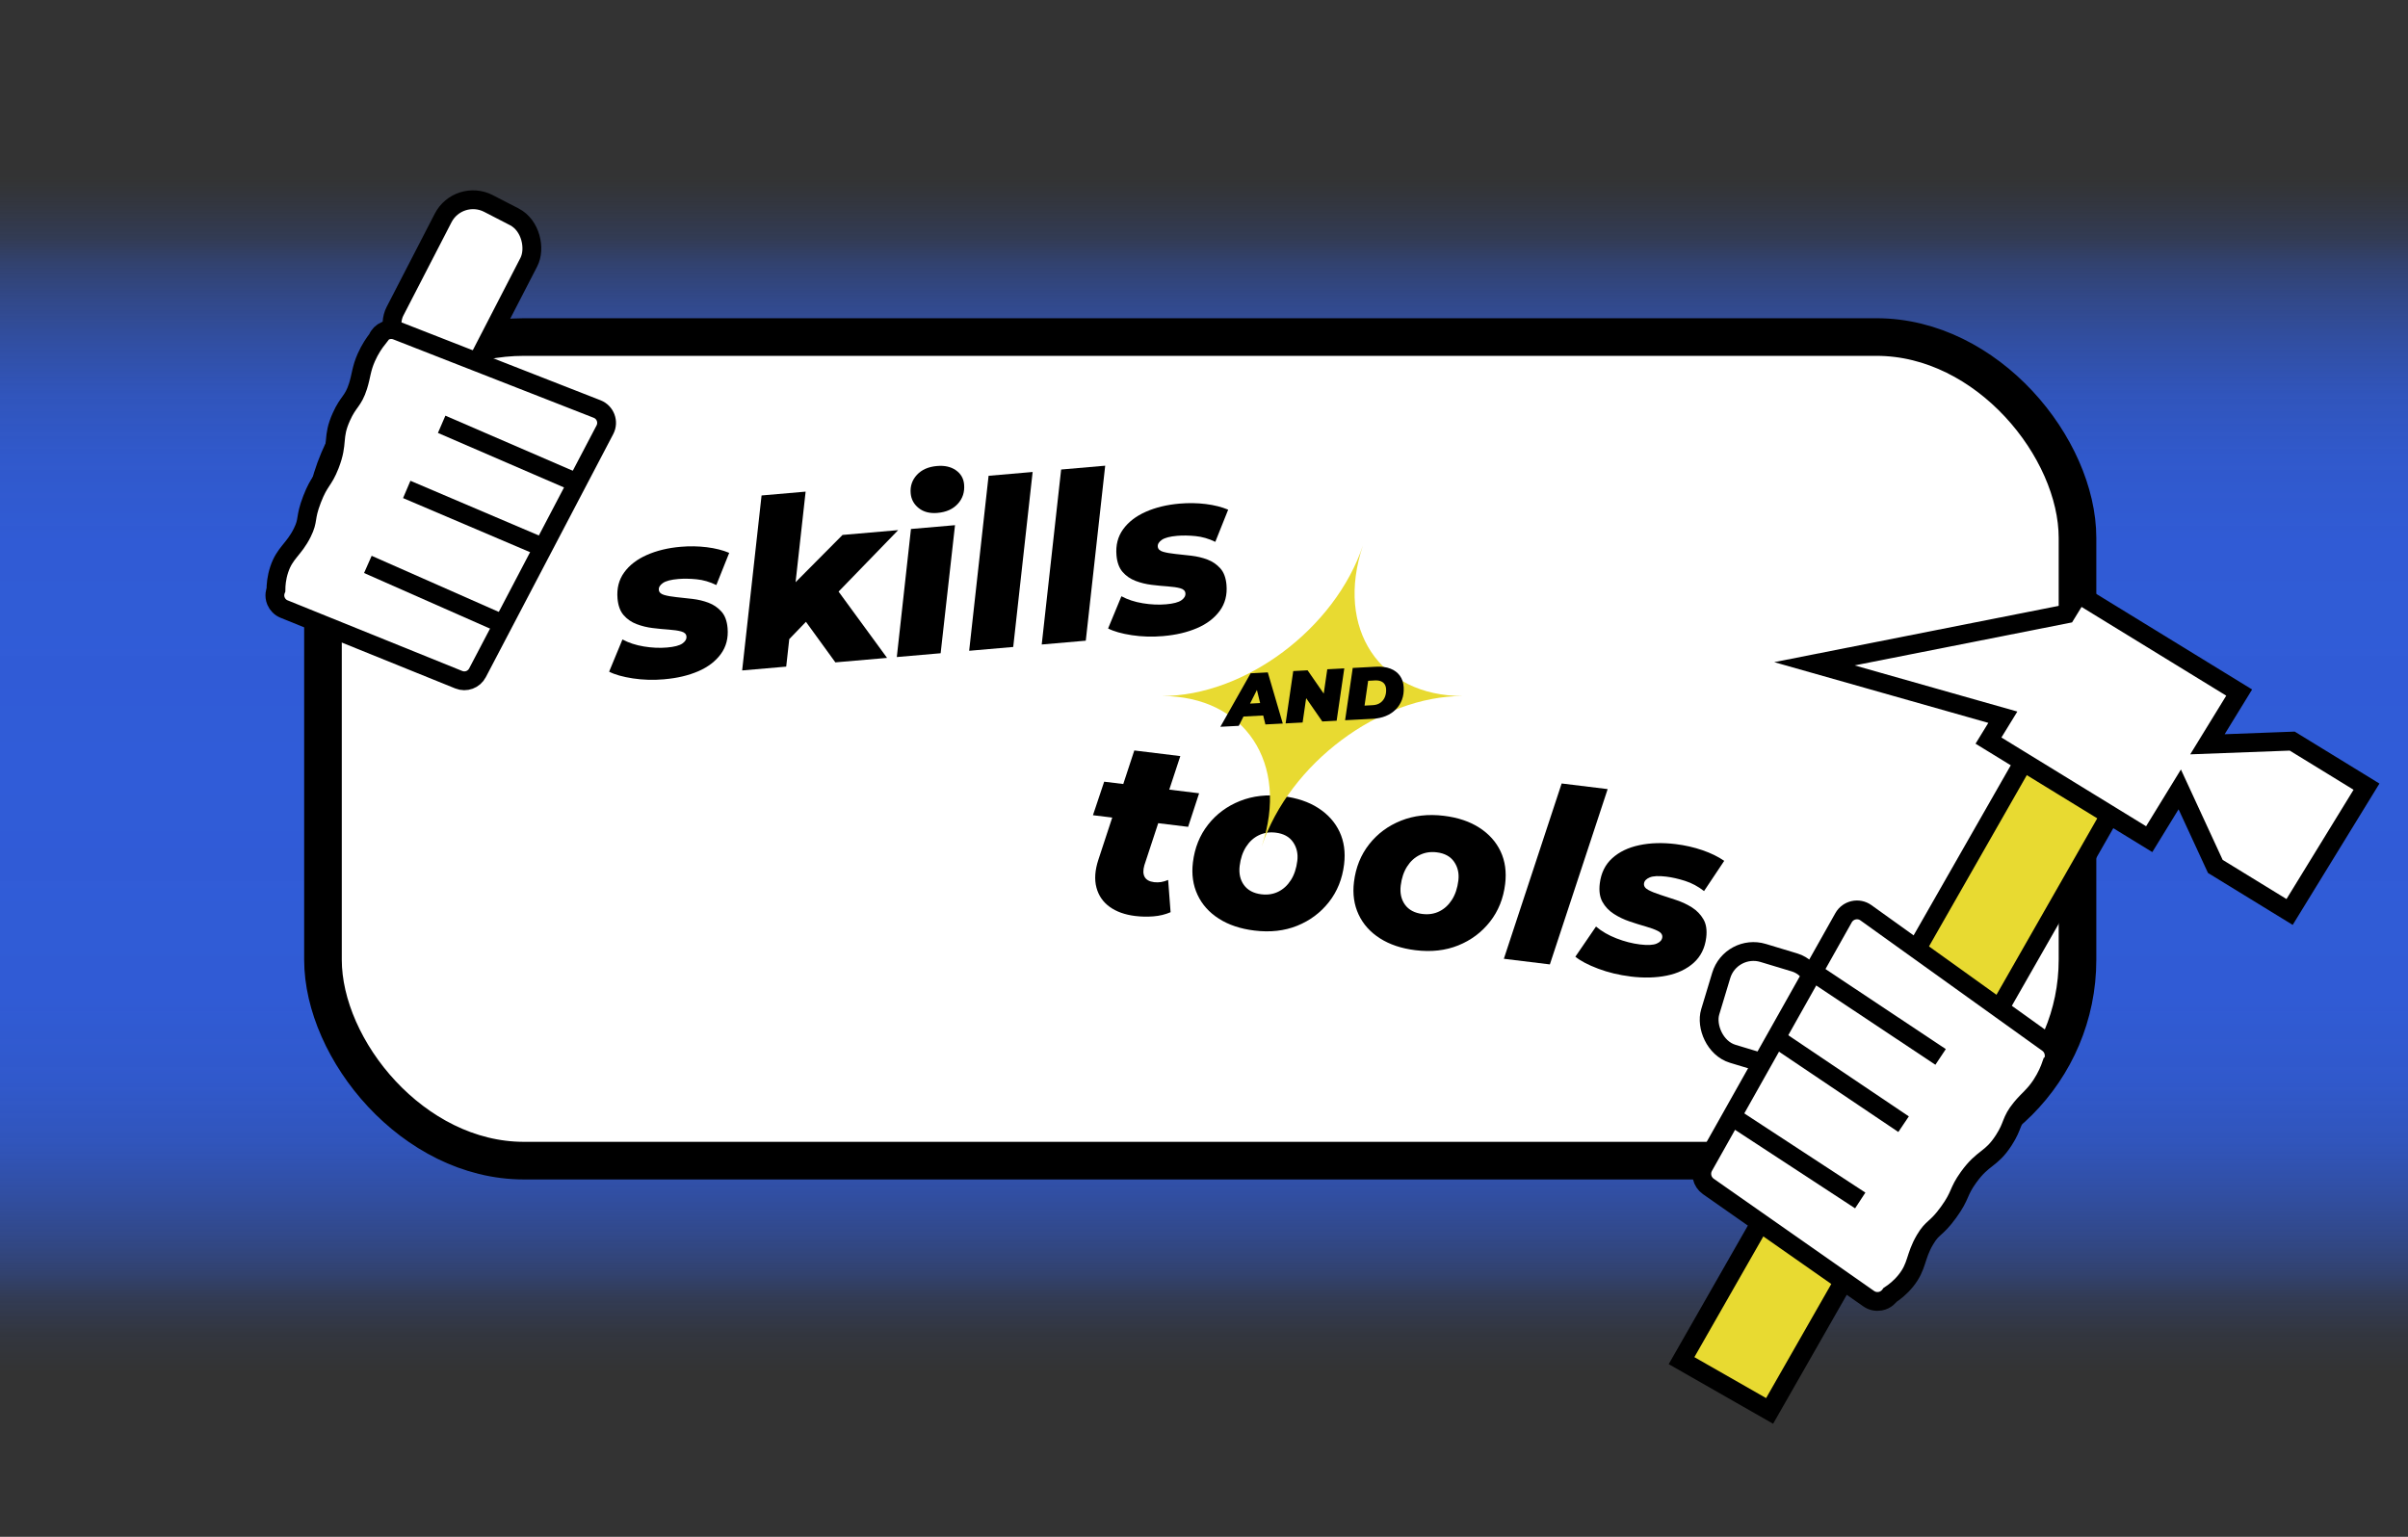<?xml version="1.0" encoding="UTF-8"?>
<svg id="_Слой_1" data-name="Слой 1" xmlns="http://www.w3.org/2000/svg" xmlns:xlink="http://www.w3.org/1999/xlink" viewBox="0 0 1280 817.06">
  <rect x="0" y="0" width="1280" height="817.06" fill="#333333" stroke="none"/>
  <defs>
    <style>
      @keyframes floating {
        0% {
            translate: -3px -20px;
        }

        100% {
            translate: -20px 20px;
        }
      }

      @keyframes floating-2 {
        0% {
            translate: -10px 10px;
        }
        
        100% {
            translate: -1px -10px;
        }
      }

      .cls-1, .cls-2, .cls-4 {
        animation: floating 2s alternate ease-in-out infinite;
      }

      .cls-3, .cls-5, .cls-7 {
        animation: floating-2 1.5s alternate ease-in-out infinite;
      }

      .cls-1, .cls-2, .cls-3, .cls-4 {
        stroke: #000;
        stroke-miterlimit: 10;
      }

      .cls-1, .cls-2, .cls-4 {
        stroke-width: 10px;
      }

      .cls-1, .cls-5 {
        fill: #e8da31;
      }

      .cls-6 {
        fill: url(#_Безымянный_градиент_2);
      }

      .cls-6, .cls-7, .cls-5 {
        stroke-width: 0px;
      }

      .cls-7 {
        fill: #000;
      }

      .cls-2, .cls-3 {
        fill: #fff;
      }

      .cls-3 {
        stroke-width: 20px;
      }

      .cls-4 {
        fill: none;
      }
    </style>
    <linearGradient id="_Безымянный_градиент_2" data-name="Безымянный градиент 2" x1="640.5" y1="728.53" x2="640.5" y2="88.53" gradientUnits="userSpaceOnUse">
      <stop offset="0" stop-color="#305cd8" stop-opacity="0"/>
      <stop offset="0" stop-color="rgba(48, 92, 216, .08)" stop-opacity=".08"/>
      <stop offset=".03" stop-color="rgba(48, 92, 216, .27)" stop-opacity=".27"/>
      <stop offset=".06" stop-color="rgba(48, 92, 216, .45)" stop-opacity=".45"/>
      <stop offset=".08" stop-color="rgba(48, 92, 216, .6)" stop-opacity=".6"/>
      <stop offset=".11" stop-color="rgba(48, 92, 216, .72)" stop-opacity=".72"/>
      <stop offset=".15" stop-color="rgba(48, 92, 216, .83)" stop-opacity=".83"/>
      <stop offset=".19" stop-color="rgba(48, 92, 216, .91)" stop-opacity=".91"/>
      <stop offset=".24" stop-color="rgba(48, 92, 216, .96)" stop-opacity=".96"/>
      <stop offset=".31" stop-color="rgba(48, 92, 216, .99)" stop-opacity=".99"/>
      <stop offset=".5" stop-color="#305cd8"/>
      <stop offset=".69" stop-color="rgba(48, 92, 216, .99)" stop-opacity=".99"/>
      <stop offset=".76" stop-color="rgba(48, 92, 216, .96)" stop-opacity=".96"/>
      <stop offset=".81" stop-color="rgba(48, 92, 216, .91)" stop-opacity=".91"/>
      <stop offset=".85" stop-color="rgba(48, 92, 216, .83)" stop-opacity=".83"/>
      <stop offset=".89" stop-color="rgba(48, 92, 216, .72)" stop-opacity=".72"/>
      <stop offset=".92" stop-color="rgba(48, 92, 216, .6)" stop-opacity=".6"/>
      <stop offset=".94" stop-color="rgba(48, 92, 216, .45)" stop-opacity=".45"/>
      <stop offset=".97" stop-color="rgba(48, 92, 216, .27)" stop-opacity=".27"/>
      <stop offset=".99" stop-color="rgba(48, 92, 216, .08)" stop-opacity=".08"/>
      <stop offset="1" stop-color="#305cd8" stop-opacity="0"/>
    </linearGradient>
  </defs>
  <rect class="cls-6" x="0" y="88.53" width="1281" height="640"/>
  <rect class="cls-3" x="171.68" y="179.19" width="932.64" height="437.87" rx="106.83" ry="106.83"/>
  <g>
    <rect class="cls-1" x="982.29" y="390.43" width="53.91" height="370.67" transform="translate(418.29 -424.66) rotate(29.73)"/>
    <g>
      <rect class="cls-2" x="910.88" y="507.97" width="53.24" height="56" rx="17.89" ry="17.89" transform="translate(195.06 -248.22) rotate(16.81)"/>
      <path class="cls-2" d="M1090.44,565.96c-.89,2.59-2.48,6.51-5.27,10.77-3.83,5.86-6.88,7.7-10.79,12.46-5.75,6.99-4.01,8.91-9.24,17.01-6.92,10.69-10.83,8.71-18.78,19.77-5.73,7.97-3.91,9.31-10.54,18.48-6.8,9.4-8.38,7.54-12.58,14.67-5.32,9.03-4,14.06-10.13,21.71-3.03,3.78-6.27,6.2-8.39,7.59-.31.45-2.02,2.79-5.29,3.37-2.07.36-4.27-.06-6.12-1.36l-85.22-59.65c-3.45-2.42-4.51-7.06-2.44-10.73l74.31-132.12c2.39-4.25,7.95-5.49,11.92-2.64,32.21,23.1,64.43,46.2,96.64,69.3,3.65,2.62,4.51,7.68,1.94,11.36Z"/>
      <line class="cls-4" x1="963.72" y1="516.8" x2="1031.55" y2="561.92"/>
      <line class="cls-4" x1="943.94" y1="551.95" x2="1011.87" y2="597.68"/>
      <line class="cls-4" x1="921.48" y1="594.18" x2="988.83" y2="638.23"/>
    </g>
    <path class="cls-2" d="M1098.31,326.42l6.52-10.62,85.43,52.41-16.87,27.49,45.07-1.69h0l39.48,24.22-40.88,66.62-39.48-24.22h0l-18.91-40.95-16.24,26.47-85.43-52.41,7.63-12.43c-33.38-9.47-66.77-18.94-100.15-28.41,44.61-8.83,89.22-17.65,133.83-26.48Z"/>
  </g>
  <g>
    <rect class="cls-2" x="219.9" y="106.64" width="51.25" height="91.63" rx="17.89" ry="17.89" transform="translate(393.82 400.51) rotate(-152.71)"/>
    <path class="cls-2" d="M200.65,180.15c-1.62,2.08-3.95,5.41-5.94,9.9-2.72,6.16-2.61,9.59-4.4,15.24-2.64,8.3-5.1,7.9-8.89,16.38-5.01,11.19-1.36,13.31-6.12,25.52-3.44,8.8-5.47,8.04-9.4,18.2-4.03,10.42-1.7,10.72-5.25,17.85-4.5,9.03-9.26,10.6-12.23,19.56-1.47,4.42-1.72,8.32-1.74,10.75-.2.49-1.2,3.1.05,6.04.79,1.86,2.28,3.42,4.3,4.23l92.83,37.55c3.76,1.52,8.06-.06,9.94-3.65l67.74-129.24c2.18-4.16.26-9.29-4.11-11.01-35.53-13.9-71.07-27.81-106.6-41.71-4.02-1.57-8.57.38-10.19,4.39Z"/>
    <line class="cls-4" x1="306.75" y1="256.71" x2="234.77" y2="225.58"/>
    <line class="cls-4" x1="288.73" y1="291.1" x2="216.21" y2="260.21"/>
    <line class="cls-4" x1="266.41" y1="331.36" x2="195.54" y2="300.07"/>
  </g>
  <g>
    <path class="cls-7" d="M353.19,361.14c-5.83.51-11.44.35-16.8-.47-5.37-.82-9.57-2.01-12.6-3.57l7.08-17.13c3.3,1.78,7.09,3.03,11.38,3.73,4.28.71,8.4.89,12.34.55,3.86-.33,6.57-1.04,8.14-2.13,1.56-1.09,2.28-2.33,2.16-3.73-.11-1.31-1.04-2.21-2.78-2.68-1.74-.47-3.94-.79-6.6-.98-2.67-.18-5.5-.45-8.51-.82-3.01-.36-5.89-1.06-8.63-2.11-2.74-1.04-5.03-2.63-6.87-4.75-1.84-2.12-2.92-5.07-3.25-8.85-.46-5.34.71-9.95,3.52-13.84,2.81-3.89,6.82-6.99,12.05-9.3,5.22-2.31,11.2-3.76,17.94-4.35,4.76-.41,9.41-.34,13.93.22,4.52.56,8.5,1.56,11.93,3l-6.84,17.11c-3.46-1.69-6.96-2.71-10.51-3.06-3.55-.35-6.8-.4-9.76-.15-3.86.33-6.57,1.05-8.13,2.13-1.56,1.09-2.29,2.29-2.17,3.6.11,1.32,1.04,2.23,2.78,2.74,1.74.51,3.93.9,6.56,1.17,2.63.27,5.47.58,8.53.94,3.05.36,5.91,1.04,8.56,2.05,2.65,1.01,4.92,2.55,6.8,4.63,1.88,2.07,2.98,5,3.31,8.78.46,5.34-.73,9.96-3.58,13.85-2.85,3.89-6.87,6.95-12.06,9.18-5.19,2.23-11.15,3.64-17.89,4.22Z"/>
    <path class="cls-7" d="M394.5,356.44l10.32-93.03,23.42-2.03-10.32,93.03-23.42,2.03ZM416.32,343.13l2.53-29.52,29.01-29.21,29.58-2.56-34.43,35.52-12.46,11.01-14.24,14.77ZM444.05,352.15l-17.63-24.3,14.97-19.3,30.14,41.22-27.49,2.38Z"/>
    <path class="cls-7" d="M476.71,349.32l7.52-68.08,23.42-2.03-7.64,68.09-23.29,2.02ZM498.39,272.69c-4.11.36-7.45-.49-10.03-2.55-2.58-2.05-4.01-4.68-4.28-7.89-.33-3.78.78-7.04,3.31-9.79,2.54-2.74,6.1-4.32,10.71-4.71,4.03-.35,7.36.4,10,2.24,2.64,1.84,4.1,4.36,4.38,7.57.35,4.03-.76,7.46-3.33,10.28-2.57,2.83-6.16,4.45-10.76,4.84Z"/>
    <path class="cls-7" d="M515.17,345.99l10.32-93.03,23.42-2.03-10.32,93.03-23.42,2.03Z"/>
    <path class="cls-7" d="M553.74,342.65l10.32-93.03,23.42-2.03-10.32,93.03-23.42,2.03Z"/>
    <path class="cls-7" d="M618.42,338.17c-5.83.51-11.44.35-16.8-.47-5.37-.82-9.57-2.01-12.6-3.57l7.08-17.13c3.3,1.78,7.09,3.03,11.38,3.73,4.28.71,8.4.89,12.34.55,3.86-.33,6.57-1.04,8.14-2.13,1.56-1.09,2.28-2.33,2.16-3.73-.11-1.31-1.04-2.21-2.78-2.68-1.74-.47-3.94-.79-6.6-.98-2.67-.18-5.5-.45-8.51-.82-3.01-.36-5.89-1.06-8.63-2.11-2.74-1.05-5.03-2.63-6.87-4.75-1.84-2.12-2.92-5.06-3.25-8.84-.46-5.34.71-9.95,3.52-13.84,2.81-3.89,6.83-6.99,12.05-9.3,5.22-2.32,11.2-3.76,17.94-4.35,4.76-.41,9.41-.34,13.93.22,4.52.56,8.49,1.56,11.93,3l-6.84,17.11c-3.46-1.69-6.96-2.71-10.51-3.06-3.55-.35-6.8-.4-9.76-.15-3.86.33-6.57,1.05-8.14,2.13-1.56,1.09-2.29,2.29-2.17,3.6.11,1.32,1.04,2.23,2.78,2.74,1.74.51,3.93.9,6.56,1.17,2.63.27,5.47.58,8.52.94,3.05.36,5.9,1.04,8.56,2.05,2.65,1.01,4.92,2.55,6.79,4.63,1.88,2.07,2.98,5,3.31,8.78.46,5.34-.73,9.96-3.58,13.85-2.85,3.89-6.87,6.95-12.06,9.18-5.19,2.23-11.15,3.64-17.89,4.22Z"/>
  </g>
  <g>
    <path class="cls-7" d="M580.97,433.42l5.97-17.83,50.46,6.16-5.84,17.84-50.59-6.18ZM603.44,486.99c-5.49-.67-10.02-2.29-13.58-4.86-3.56-2.57-5.91-5.99-7.04-10.27-1.13-4.27-.8-9.18,1.01-14.71l19.12-58.16,24.46,2.99-19.11,58.03c-.75,2.61-.7,4.68.16,6.23.86,1.54,2.53,2.46,5.02,2.77,1.29.16,2.53.13,3.73-.07,1.2-.2,2.44-.57,3.73-1.11l1.3,17.15c-2.85,1.22-5.9,1.96-9.15,2.21-3.26.26-6.47.19-9.65-.2Z"/>
    <path class="cls-7" d="M666.78,494.73c-7.38-.9-13.66-3-18.83-6.29-5.17-3.29-8.97-7.52-11.38-12.69-2.42-5.17-3.24-10.93-2.46-17.29.94-7.72,3.63-14.41,8.07-20.05,4.43-5.64,10.09-9.83,16.95-12.56,6.87-2.73,14.46-3.59,22.79-2.57,7.47.91,13.76,3.03,18.89,6.36,5.12,3.33,8.88,7.53,11.26,12.61,2.38,5.08,3.18,10.84,2.4,17.28-.94,7.72-3.63,14.41-8.07,20.05-4.43,5.64-10.04,9.84-16.82,12.58-6.78,2.75-14.38,3.6-22.79,2.57ZM670.57,475.46c3.26.4,6.24-.07,8.92-1.39,2.69-1.33,4.92-3.38,6.7-6.17,1.78-2.79,2.91-6.2,3.41-10.23.46-3.78-.29-7.09-2.25-9.94-1.96-2.85-5.04-4.54-9.25-5.05-3.26-.4-6.26.07-8.99,1.39-2.73,1.32-4.99,3.38-6.76,6.16-1.78,2.79-2.91,6.16-3.39,10.1-.49,4.04.27,7.44,2.28,10.21,2.01,2.77,5.12,4.42,9.33,4.93Z"/>
    <path class="cls-7" d="M752.39,505.18c-7.38-.9-13.66-3-18.83-6.29-5.17-3.29-8.97-7.52-11.38-12.69-2.42-5.17-3.24-10.93-2.46-17.29.94-7.72,3.63-14.41,8.07-20.05,4.43-5.64,10.09-9.83,16.95-12.56,6.87-2.73,14.46-3.59,22.79-2.57,7.47.91,13.76,3.03,18.89,6.36,5.13,3.33,8.88,7.53,11.26,12.61,2.38,5.08,3.18,10.84,2.4,17.28-.94,7.72-3.63,14.41-8.07,20.05-4.43,5.64-10.04,9.84-16.82,12.58-6.78,2.75-14.38,3.6-22.79,2.57ZM756.18,485.92c3.26.4,6.23-.07,8.92-1.39,2.69-1.33,4.92-3.38,6.7-6.17s2.91-6.2,3.41-10.23c.46-3.78-.29-7.09-2.25-9.94-1.96-2.85-5.04-4.54-9.25-5.05-3.26-.4-6.26.06-8.99,1.39-2.73,1.32-4.99,3.38-6.76,6.16-1.78,2.79-2.91,6.16-3.39,10.1-.49,4.04.27,7.44,2.28,10.21,2.01,2.77,5.12,4.42,9.33,4.93Z"/>
    <path class="cls-7" d="M799.39,509.74l30.72-93.2,24.46,2.99-30.72,93.2-24.46-2.99Z"/>
    <path class="cls-7" d="M866.7,519.14c-6.09-.74-11.81-2.12-17.14-4.12-5.33-2-9.38-4.13-12.16-6.38l10.97-16.04c3,2.54,6.62,4.64,10.86,6.29,4.24,1.65,8.42,2.73,12.54,3.23,4.03.49,6.97.35,8.81-.43,1.84-.78,2.84-1.89,3.02-3.35.17-1.37-.59-2.49-2.27-3.35-1.68-.86-3.87-1.67-6.56-2.43-2.7-.76-5.55-1.66-8.56-2.68-3.01-1.02-5.81-2.36-8.39-4.03-2.58-1.67-4.59-3.78-6.02-6.35-1.43-2.57-1.9-5.83-1.42-9.78.68-5.58,2.88-10.06,6.61-13.44,3.72-3.38,8.51-5.69,14.37-6.93,5.86-1.25,12.3-1.44,19.34-.58,4.98.61,9.72,1.69,14.24,3.24,4.51,1.55,8.38,3.44,11.59,5.66l-10.72,16.07c-3.18-2.48-6.55-4.28-10.12-5.42-3.56-1.13-6.89-1.89-9.98-2.26-4.03-.49-6.97-.35-8.81.43-1.84.78-2.84,1.85-3.01,3.23-.17,1.37.59,2.51,2.26,3.41,1.67.9,3.83,1.77,6.47,2.62,2.64.85,5.49,1.78,8.54,2.81,3.05,1.03,5.83,2.35,8.34,3.96,2.5,1.61,4.49,3.69,5.97,6.22,1.48,2.53,1.97,5.77,1.49,9.72-.68,5.58-2.91,10.05-6.67,13.43-3.77,3.37-8.55,5.64-14.36,6.81s-12.23,1.32-19.26.46Z"/>
  </g>
  <path class="cls-5" d="M777.56,370.04c-44.18,0-67.95-35.81-53.09-79.99-14.86,44.18-62.72,79.99-106.9,79.99,44.18,0,67.95,35.81,53.09,79.99,14.86-44.18,62.72-79.99,106.9-79.99Z"/>
  <g>
    <path class="cls-7" d="M648.69,386.41l16.1-28.45,9.12-.48,7.97,27.19-9.24.48-5.66-23.01,3.62-.19-12.11,23.94-9.79.51ZM656.54,381.18l3.35-6.88,12.66-.66,1.37,6.63-17.38.91Z"/>
    <path class="cls-7" d="M683.38,384.59l4.06-27.82,7.63-.4,11.22,16.21-3.23.17,2.47-16.93,9.04-.47-4.06,27.82-7.63.4-11.22-16.21,3.22-.17-2.46,16.93-9.04.47Z"/>
    <path class="cls-7" d="M715,382.93l4.06-27.82,12.43-.65c2.91-.15,5.44.19,7.59,1.02,2.15.83,3.83,2.09,5.05,3.78,1.22,1.69,1.89,3.73,2.02,6.14.13,2.44-.18,4.65-.93,6.63-.75,1.99-1.86,3.71-3.32,5.18s-3.22,2.63-5.28,3.47c-2.06.84-4.35,1.33-6.86,1.46l-14.75.77ZM725.35,375.14l4.33-.23c1.65-.09,3.01-.52,4.09-1.3,1.08-.78,1.87-1.79,2.38-3.04.51-1.25.73-2.62.65-4.12-.06-1.08-.32-1.97-.79-2.68-.47-.71-1.14-1.24-2.02-1.59-.87-.35-1.94-.49-3.2-.42l-3.54.19-1.91,13.19Z"/>
  </g>
</svg>